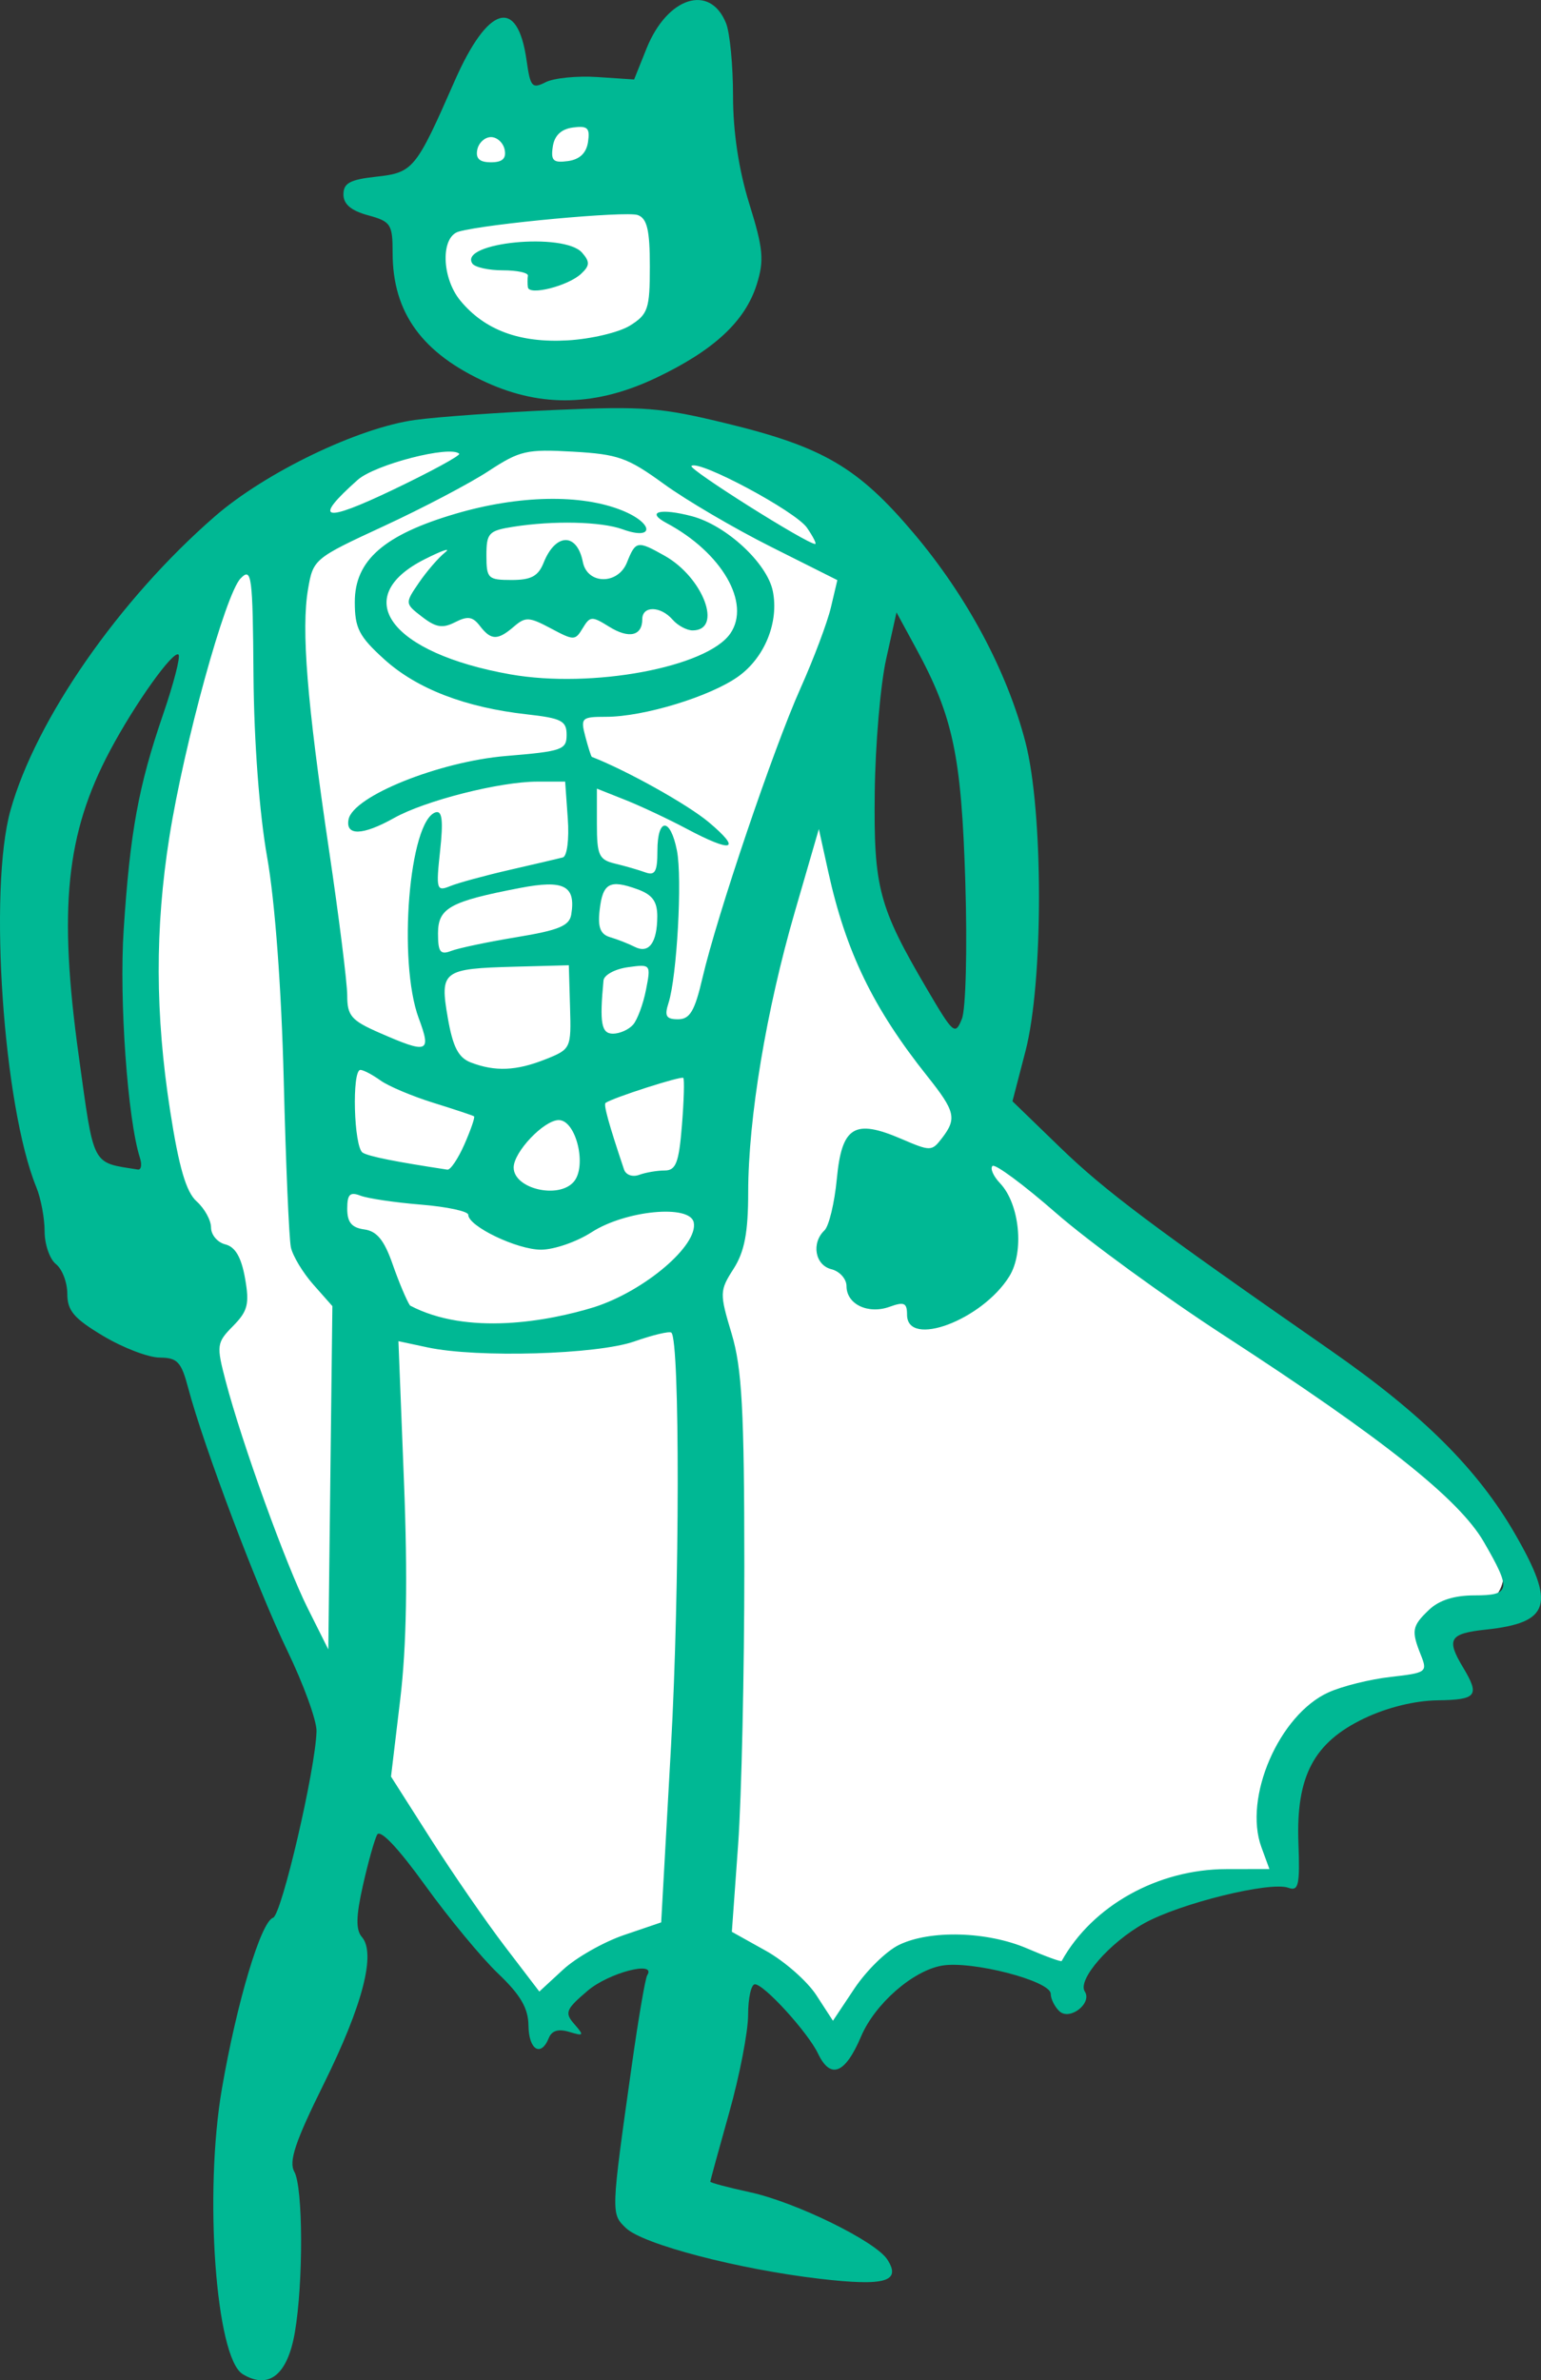 <?xml version="1.0" ?><svg height="432.758mm" viewBox="0 0 280.328 432.758" width="280.328mm" xmlns="http://www.w3.org/2000/svg">
    <rect x="0" y="0" width="280.328" height="432.758" fill="#333333" stroke="none"/>
    <path d="m -4031.875,-43.361 c -19.956,0.009 -38.907,2.44 -49.457,6.053 -25.971,8.893 -44.421,70.275 -44.334,109.387 0.087,39.112 66.371,61.777 106.158,63.115 0,0 59.725,-18.258 76.951,-40.607 17.227,-22.35 -0.963,-94.672 -18.451,-118.596 -10.384,-14.205 -41.701,-19.365 -70.867,-19.352 z m 33.252,222.654 c -61.269,-0.438 -141.158,4.623 -170.107,13.92 -42.108,13.522 -96.891,74.01 -111.051,119.195 -10e-5,0 -42.038,195.908 -39.873,248.16 2.164,52.252 32.882,206.997 47.66,278.781 14.778,71.785 120.934,283.975 120.934,283.975 l 107.404,142.9 c 0,0 10.573,-9.627 20.59,-19.365 10.017,-9.738 52.062,-30.94 96.148,-26.377 44.086,4.563 84.635,66.744 84.635,66.744 0,0 21.889,-40.733 66.1,-61.99 44.21,-21.257 95.283,28.213 95.283,28.213 0,0 25.846,-49.137 42.478,-57.707 16.633,-8.57 38.916,-22.601 77.252,-22.045 38.336,0.556 28.69,-9.572 25.846,-39.287 -2.844,-29.715 38.522,-77.962 61.523,-86.531 23.002,-8.57 55.898,-9.85 50.951,-16.416 -4.947,-6.566 -6.57,-35.662 14.453,-39.502 21.023,-3.84 37.222,-18.754 27.268,-43.461 -9.955,-24.707 -60.162,-89.759 -120.758,-122.201 -60.596,-32.442 -234.525,-181.447 -269.522,-218.396 -34.997,-36.95 -66.78,-146.585 -66.904,-179.25 -0.124,-32.665 22.075,-150.357 16.387,-168.609 -5.689,-18.252 -67.633,-68.332 -111.225,-76.623 -13.623,-2.591 -37.623,-3.928 -65.473,-4.127 z" fill="#FFFFFF" transform="translate(60.854,124.264) translate(4525.374,356.646) matrix(0.265,0,0,0.265,-3417.479,-450.031)"/>
    <path d="m -4542.085,-49.271 c -4.886,-2.947 -7.058,-32.823 -3.774,-51.89 2.698,-15.661 7.102,-30.375 9.301,-31.072 1.554,-0.493 7.747,-27.066 7.908,-33.936 0.046,-1.909 -2.349,-8.5 -5.321,-14.648 -5.41,-11.192 -15.238,-37.219 -18.004,-47.675 -1.276,-4.823 -1.969,-5.568 -5.204,-5.589 -2.053,-0.014 -6.673,-1.782 -10.269,-3.93 -5.332,-3.185 -6.537,-4.6 -6.537,-7.671 0,-2.071 -0.929,-4.499 -2.064,-5.395 -1.135,-0.896 -2.064,-3.582 -2.064,-5.967 0,-2.385 -0.679,-5.996 -1.51,-8.023 -6.011,-14.677 -8.72,-54.12 -4.703,-68.497 4.62,-16.54 19.758,-38.308 37.165,-53.443 9.224,-8.02 26.114,-16.149 36.483,-17.558 4.163,-0.566 15.62,-1.38 25.46,-1.809 16.157,-0.705 19.187,-0.465 31.262,2.476 17.496,4.262 23.839,7.989 33.955,19.953 9.689,11.459 16.952,25.036 20.315,37.979 3.282,12.628 3.287,43.581 0,56.19 l -2.362,9.09 8.643,8.366 c 8.194,7.932 16.666,14.286 49.182,36.887 16.762,11.651 26.778,21.605 33.572,33.366 7.457,12.906 6.461,16.182 -5.301,17.443 -6.617,0.71 -7.223,1.719 -4.128,6.87 3.088,5.139 2.514,5.886 -4.606,5.983 -4.15,0.057 -9.19,1.293 -13.345,3.273 -9.194,4.381 -12.441,10.507 -11.997,22.629 0.281,7.704 0.04,8.861 -1.839,8.181 -3.31,-1.208 -19.728,2.84 -26.237,6.47 -6.288,3.506 -12.168,10.257 -10.786,12.384 1.4,2.155 -2.754,5.366 -4.631,3.581 -0.86,-0.818 -1.563,-2.236 -1.563,-3.153 0,-2.359 -14.426,-6.085 -19.827,-5.121 -5.307,0.947 -12.164,6.962 -14.678,12.875 -2.894,6.807 -5.554,7.862 -7.831,3.107 -1.85,-3.863 -9.81,-12.6 -11.48,-12.6 -0.679,0 -1.235,2.504 -1.237,5.565 0,3.061 -1.55,11.057 -3.441,17.77 -1.89,6.713 -3.437,12.364 -3.437,12.558 0,0.193 3.251,1.057 7.225,1.919 8.319,1.804 22.847,8.919 24.979,12.234 2.59,4.026 -0.408,4.884 -12.249,3.506 -14.791,-1.722 -32.178,-6.261 -35.278,-9.209 -2.773,-2.638 -2.776,-2.562 1.091,-29.94 1.17,-8.281 2.41,-15.499 2.755,-16.039 1.748,-2.731 -6.965,-0.477 -10.819,2.799 -4.005,3.405 -4.248,4.009 -2.44,6.081 1.824,2.091 1.741,2.22 -0.917,1.418 -1.99,-0.601 -3.18,-0.243 -3.73,1.12 -1.417,3.512 -3.645,2.153 -3.692,-2.252 -0.04,-3.18 -1.427,-5.571 -5.51,-9.462 -3.005,-2.864 -8.99,-10.095 -13.3,-16.07 -4.902,-6.797 -8.167,-10.239 -8.721,-9.196 -0.487,0.917 -1.655,5.083 -2.595,9.259 -1.258,5.588 -1.305,8.055 -0.179,9.346 2.596,2.976 0.145,12.414 -6.939,26.722 -5.189,10.478 -6.4,14.091 -5.353,15.953 1.6,2.843 1.655,20.186 0.093,29.228 -1.335,7.73 -4.739,10.44 -9.504,7.566 z m 119.34,-78.004 c 5.671,-2.791 16.125,-2.507 23.403,0.634 3.33,1.437 6.142,2.455 6.248,2.263 5.583,-10.046 17.481,-16.684 29.945,-16.704 l 7.842,-0.014 -1.455,-3.969 c -3.309,-9.03 3.23,-24.099 12.217,-28.156 2.486,-1.122 7.571,-2.384 11.298,-2.804 6.507,-0.733 6.727,-0.891 5.504,-3.951 -1.785,-4.467 -1.637,-5.29 1.479,-8.255 1.835,-1.746 4.587,-2.619 8.257,-2.619 6.585,0 6.759,-1 1.688,-9.747 -4.494,-7.753 -18.297,-18.721 -47.104,-37.427 -10.975,-7.127 -24.782,-17.176 -30.683,-22.332 -5.9,-5.155 -11.109,-9.01 -11.575,-8.567 -0.466,0.443 0.152,1.856 1.373,3.14 3.573,3.757 4.444,12.491 1.687,16.931 -4.942,7.959 -18.604,13.078 -18.604,6.971 0,-2.159 -0.524,-2.397 -3.169,-1.44 -3.915,1.416 -7.841,-0.458 -7.841,-3.742 0,-1.32 -1.239,-2.709 -2.753,-3.086 -2.973,-0.74 -3.689,-4.753 -1.26,-7.063 0.821,-0.781 1.834,-5.009 2.252,-9.396 0.905,-9.494 3.184,-10.906 11.703,-7.252 5.354,2.297 5.566,2.293 7.418,-0.117 2.745,-3.572 2.438,-4.865 -2.678,-11.285 -9.814,-12.314 -14.797,-22.591 -17.998,-37.12 l -1.718,-7.799 -4.356,15.001 c -5.21,17.938 -8.479,37.567 -8.498,51.007 0,7.372 -0.674,10.85 -2.663,13.954 -2.544,3.968 -2.558,4.442 -0.351,11.784 1.884,6.272 2.3,13.896 2.311,42.347 0,19.083 -0.5,41.831 -1.128,50.551 l -1.141,15.854 6.183,3.447 c 3.4,1.896 7.538,5.534 9.195,8.086 l 3.013,4.639 3.909,-5.864 c 2.15,-3.225 5.771,-6.781 8.048,-7.9 z m -49.962,-1.823 6.758,-2.299 1.786,-32.017 c 1.591,-28.526 1.634,-73.717 0.068,-75.203 -0.324,-0.308 -3.352,0.409 -6.728,1.594 -6.808,2.389 -28.569,3.021 -37.606,1.092 l -5.319,-1.135 1.006,25.509 c 0.69,17.503 0.478,29.925 -0.676,39.58 l -1.681,14.072 7.234,11.352 c 3.979,6.244 10.05,15.037 13.491,19.542 l 6.257,8.19 4.325,-3.988 c 2.379,-2.193 7.366,-5.023 11.083,-6.288 z m -56.524,-118.263 c -1.906,-2.155 -3.742,-5.199 -4.079,-6.764 -0.339,-1.565 -0.923,-15.218 -1.301,-30.341 -0.419,-16.769 -1.597,-32.604 -3.019,-40.589 -1.407,-7.901 -2.392,-20.993 -2.484,-33.015 -0.14,-18.306 -0.328,-19.74 -2.346,-17.676 -2.769,2.833 -10.266,30.03 -12.952,46.982 -2.638,16.65 -2.595,32.244 0.136,49.824 1.597,10.271 2.909,14.753 4.817,16.457 1.442,1.288 2.623,3.429 2.623,4.757 0,1.328 1.171,2.706 2.603,3.063 1.804,0.449 2.903,2.337 3.58,6.147 0.831,4.676 0.506,5.976 -2.171,8.686 -3,3.038 -3.063,3.509 -1.346,10.045 2.957,11.253 10.929,33.305 14.928,41.293 l 3.737,7.463 0.371,-31.206 0.371,-31.206 z m 51.174,4.08 c 9.15,-2.957 18.866,-11.24 18.03,-15.372 -0.675,-3.331 -12.421,-2.202 -18.601,1.788 -2.699,1.743 -6.834,3.166 -9.188,3.164 -4.36,-0.005 -13.226,-4.257 -13.226,-6.343 0,-0.632 -3.87,-1.464 -8.602,-1.849 -4.73,-0.385 -9.685,-1.118 -11.009,-1.629 -1.917,-0.739 -2.408,-0.251 -2.408,2.394 0,2.449 0.814,3.432 3.096,3.741 2.298,0.31 3.63,1.943 5.161,6.329 1.136,3.251 2.56,6.629 3.164,7.508 10.402,5.501 25.046,2.913 33.584,0.271 z m -3.805,-22.755 c 2.468,-2.829 0.434,-11.228 -2.719,-11.228 -2.689,0 -8.204,5.796 -8.204,8.622 0,3.857 8.138,5.799 10.923,2.606 z m 16.549,-2.063 c 2.047,0 2.588,-1.413 3.136,-8.183 0.363,-4.501 0.475,-8.393 0.25,-8.649 -0.351,-0.399 -12.766,3.586 -14.135,4.539 -0.41,0.285 0.567,3.816 3.35,12.102 0.335,1.001 1.537,1.429 2.76,0.982 1.191,-0.435 3.279,-0.79 4.64,-0.79 z m -95.458,-2.291 c -2.244,-6.979 -3.795,-28.704 -2.96,-41.457 1.163,-17.78 2.689,-26.12 7.163,-39.15 1.932,-5.627 3.199,-10.529 2.816,-10.894 -0.929,-0.884 -7.955,8.963 -12.487,17.502 -7.989,15.05 -9.38,28.641 -5.67,55.399 2.837,20.464 2.268,19.368 10.751,20.713 0.619,0.098 0.793,-0.853 0.386,-2.113 z m 59.04,-2.492 c 1.155,-2.631 1.938,-4.908 1.739,-5.061 -0.199,-0.153 -3.521,-1.259 -7.382,-2.458 -3.861,-1.2 -8.196,-3.028 -9.634,-4.063 -1.438,-1.035 -3.078,-1.901 -3.645,-1.924 -1.604,-0.065 -1.215,14.099 0.413,15.056 1.182,0.695 5.847,1.628 15.395,3.079 0.557,0.085 1.959,-1.999 3.115,-4.63 z m 14.706,-15.423 c 4.654,-1.85 4.717,-1.983 4.495,-9.493 l -0.221,-7.616 -9.833,0.262 c -13.144,0.351 -13.669,0.753 -12.181,9.314 0.92,5.288 1.925,7.232 4.188,8.1 4.412,1.692 8.275,1.53 13.555,-0.568 z m -23.024,-7.454 c -3.848,-10.376 -1.753,-35.964 3.067,-37.46 1.189,-0.369 1.41,1.521 0.816,6.995 -0.761,7.02 -0.645,7.432 1.811,6.427 1.444,-0.59 6.34,-1.925 10.882,-2.967 4.541,-1.041 8.877,-2.055 9.633,-2.252 0.771,-0.201 1.167,-3.31 0.899,-7.072 l -0.477,-6.713 h -5.083 c -6.799,0 -20.411,3.457 -26.04,6.613 -5.696,3.194 -8.868,3.294 -8.279,0.261 0.821,-4.227 16.478,-10.525 28.685,-11.538 10.161,-0.843 10.983,-1.13 10.983,-3.835 0,-2.553 -0.92,-3.027 -7.249,-3.735 -11.2,-1.252 -20.003,-4.646 -25.902,-9.984 -4.614,-4.176 -5.383,-5.668 -5.383,-10.441 0,-7.573 5.334,-12.232 18.388,-16.062 11.463,-3.363 22.802,-3.585 30.223,-0.591 5.827,2.351 5.926,5.542 0.107,3.436 -3.912,-1.415 -12.555,-1.615 -19.886,-0.461 -4.481,0.705 -4.886,1.138 -4.886,5.223 0,4.173 0.289,4.454 4.576,4.454 3.565,0 4.853,-0.695 5.833,-3.146 2.167,-5.425 6.07,-5.494 7.131,-0.127 0.814,4.118 6.388,4.181 8.022,0.091 1.584,-3.964 1.889,-4.018 6.863,-1.223 7.029,3.95 10.633,13.57 5.083,13.57 -1.067,0 -2.71,-0.884 -3.652,-1.964 -2.18,-2.498 -5.505,-2.545 -5.505,-0.077 0,3.059 -2.436,3.608 -6.039,1.362 -3.127,-1.949 -3.466,-1.93 -4.794,0.273 -1.373,2.278 -1.599,2.28 -5.808,0.037 -3.942,-2.1 -4.61,-2.133 -6.707,-0.327 -2.959,2.548 -4.163,2.524 -6.198,-0.124 -1.305,-1.698 -2.217,-1.835 -4.497,-0.674 -2.291,1.167 -3.487,0.973 -6.015,-0.974 -3.131,-2.412 -3.135,-2.459 -0.575,-6.2 1.419,-2.073 3.555,-4.549 4.748,-5.502 1.192,-0.953 -0.484,-0.392 -3.725,1.246 -13.747,6.949 -6.204,17.052 15.616,20.917 14.8,2.622 35.771,-1.275 40.013,-7.434 3.788,-5.5 -1.54,-14.714 -11.607,-20.075 -3.841,-2.045 -1.184,-2.769 4.595,-1.251 6.265,1.646 13.717,8.541 14.742,13.641 1.129,5.619 -1.467,12.042 -6.259,15.484 -5.084,3.653 -17.202,7.352 -24.081,7.352 -4.457,0 -4.664,0.198 -3.767,3.598 0.522,1.979 1.054,3.639 1.181,3.688 6.387,2.484 17.46,8.669 21.295,11.895 6.063,5.1 4.301,5.615 -4.038,1.181 -3.317,-1.764 -8.349,-4.128 -11.183,-5.255 l -5.153,-2.048 v 6.422 c 0,5.692 0.374,6.512 3.313,7.213 1.822,0.435 4.299,1.151 5.505,1.591 1.756,0.641 2.192,-0.14 2.192,-3.922 0,-6.083 2.353,-6.115 3.55,-0.048 1.001,5.075 0,22.976 -1.537,27.731 -0.768,2.362 -0.423,2.946 1.737,2.946 2.159,0 3.042,-1.496 4.447,-7.529 2.648,-11.368 12.892,-41.619 17.822,-52.631 2.401,-5.363 4.894,-11.985 5.539,-14.716 l 1.173,-4.966 -12.098,-6.069 c -6.654,-3.338 -15.412,-8.475 -19.461,-11.417 -6.589,-4.786 -8.328,-5.403 -16.533,-5.871 -8.453,-0.481 -9.655,-0.205 -15.381,3.544 -3.416,2.236 -11.986,6.736 -19.043,9.999 -12.681,5.864 -12.842,5.998 -13.774,11.46 -1.249,7.322 -0.194,20.435 3.817,47.425 1.819,12.242 3.31,24.151 3.313,26.464 0,3.672 0.748,4.53 5.855,6.764 8.852,3.871 9.486,3.638 7.164,-2.623 z m 38.992,1.147 c 0.782,-0.9 1.837,-3.751 2.344,-6.335 0.913,-4.649 0.878,-4.693 -3.318,-4.107 -2.332,0.326 -4.317,1.409 -4.412,2.407 -0.736,7.762 -0.395,9.671 1.724,9.671 1.232,0 2.879,-0.737 3.661,-1.637 z m 60.436,-25.859 c -0.707,-22.989 -2.213,-30.14 -8.961,-42.553 l -3.56,-6.547 -1.888,8.511 c -1.038,4.681 -1.97,15.581 -2.07,24.222 -0.202,17.37 0.714,20.8 9.571,35.869 4.74,8.065 5.061,8.335 6.283,5.3 0.716,-1.777 0.994,-12.799 0.624,-24.802 z m -81.602,9.945 c 7.69,-1.269 9.586,-2.059 9.919,-4.134 0.839,-5.228 -1.325,-6.345 -9.319,-4.808 -12.769,2.454 -14.924,3.649 -14.924,8.27 0,3.386 0.419,3.939 2.409,3.171 1.325,-0.511 6.686,-1.636 11.915,-2.499 z m 25.566,-3.758 c 0,-2.735 -0.881,-3.959 -3.628,-4.953 -5.037,-1.822 -6.295,-1.128 -6.86,3.781 -0.363,3.15 0.128,4.418 1.914,4.943 1.321,0.388 3.331,1.177 4.466,1.752 2.574,1.305 4.08,-0.721 4.108,-5.523 z m 27.232,-70.671 c -2.065,-3.003 -19.741,-12.453 -21.02,-11.237 -0.601,0.572 20.996,14.183 22.505,14.183 0.297,0 -0.37,-1.326 -1.485,-2.946 z m -63.268,-13.464 c -1.647,-1.567 -15.323,1.96 -18.474,4.764 -8.259,7.35 -6.326,7.889 6.43,1.794 6.933,-3.313 12.353,-6.264 12.044,-6.558 z m 5.092,-12.897 c -11.811,-5.312 -17.203,-12.714 -17.203,-23.616 0,-5.214 -0.32,-5.705 -4.473,-6.838 -3.091,-0.843 -4.473,-2.014 -4.473,-3.79 0,-2.056 1.189,-2.701 5.947,-3.224 6.745,-0.743 7.216,-1.316 14.257,-17.347 6.086,-13.857 11.471,-15.419 13.109,-3.803 0.683,4.846 1.012,5.222 3.472,3.969 1.494,-0.761 5.727,-1.183 9.404,-0.939 l 6.687,0.445 2.254,-5.619 c 3.772,-9.401 11.565,-11.873 14.475,-4.592 0.699,1.749 1.268,7.708 1.266,13.242 0,6.496 1.047,13.436 2.962,19.582 2.539,8.152 2.733,10.259 1.347,14.661 -2.109,6.698 -7.796,11.973 -18.283,16.959 -10.83,5.149 -20.678,5.441 -30.749,0.911 z m 25.98,-10.402 c 3.282,-2.046 3.609,-3.02 3.609,-10.771 0,-6.591 -0.497,-8.703 -2.195,-9.323 -2.09,-0.763 -27.481,1.579 -32.555,3.003 -3.333,0.935 -3.163,8.399 0.289,12.571 4.426,5.353 10.798,7.71 19.5,7.212 4.267,-0.244 9.366,-1.453 11.354,-2.693 z m -18.574,-6.957 c -0.089,-0.618 -0.089,-1.566 0,-2.106 0.091,-0.54 -1.968,-0.982 -4.573,-0.982 -2.604,0 -5.099,-0.56 -5.543,-1.244 -2.486,-3.827 16.698,-5.714 19.97,-1.964 1.451,1.663 1.419,2.357 -0.175,3.842 -2.377,2.213 -9.453,4.007 -9.678,2.454 z m -4.228,-25.019 c -0.253,-1.26 -1.376,-2.291 -2.49,-2.291 -1.115,0 -2.235,1.031 -2.491,2.291 -0.324,1.608 0.418,2.291 2.491,2.291 2.073,0 2.816,-0.684 2.49,-2.291 z m 15.167,-1.414 c 0.378,-2.539 -0.08,-2.978 -2.753,-2.619 -2.138,0.288 -3.358,1.449 -3.661,3.483 -0.378,2.539 0.08,2.978 2.753,2.619 2.138,-0.288 3.358,-1.449 3.661,-3.483 z" fill="#00B894" transform="translate(60.854,124.264) translate(4525.374,356.646)"/>
</svg>